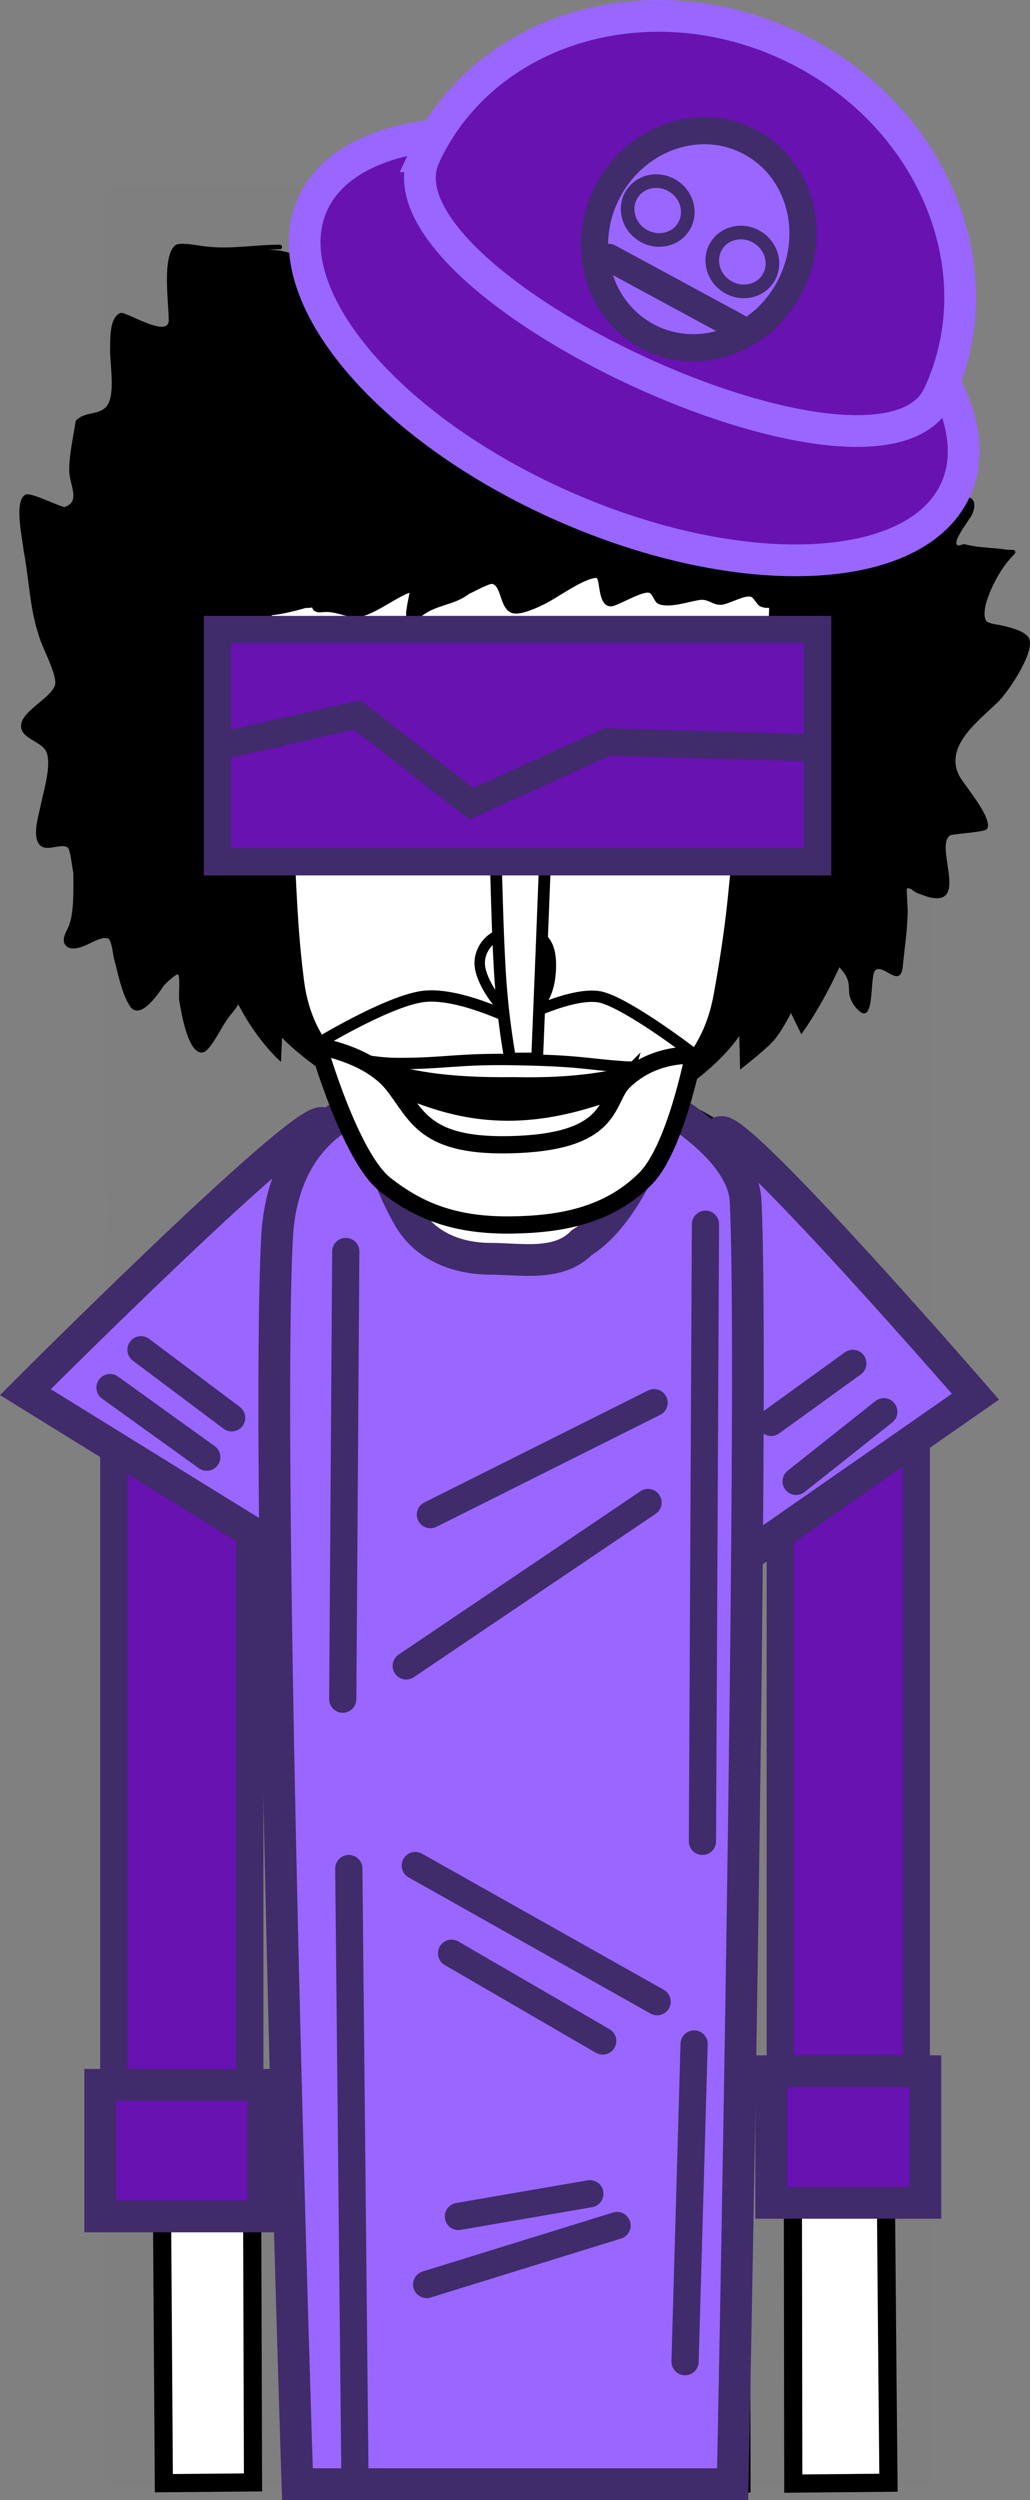 <svg version="1.1" xmlns="http://www.w3.org/2000/svg" xmlns:xlink="http://www.w3.org/1999/xlink" width="113.591" height="275.485" viewBox="0,0,113.591,275.485"><rect x="0" y="0" width="113.591" height="275.485" fill="#808080" stroke="none"/><g transform="translate(-183.475,-30.765)"><g data-paper-data="{&quot;isPaintingLayer&quot;:true}" fill-rule="nonzero" stroke-linejoin="miter" stroke-miterlimit="10" stroke-dasharray="" stroke-dashoffset="0" style="mix-blend-mode: normal"><path d="M195.125,304.592v-136.792c0.161,-1.589 0.226,-3.167 0.226,-4.866l0,-0.454c0,0 0,-0.234 -0.226,-0.249v-110.863h91.182v253.225z" fill-opacity="0.01" fill="#000000" stroke="none" stroke-width="0" stroke-linecap="butt"/><path d="M201.545,304.392c0,0 -0.635,-94.384 -0.793,-118.012c-0.055,-8.153 8.187,-36.761 40.202,-36.921c31.602,-0.158 39.857,29.487 39.849,36.897c-0.077,46.243 0.654,117.986 0.654,117.986l-10.497,0.096l-0.159,-114.843c0,0 0.075,-3.099 -2.816,-3.154c-3.434,-0.065 -2.945,3.116 -2.945,3.116l0.205,114.87l-48.214,0.072l-0.305,-115.233c0,0 0.279,-2.919 -2.886,-2.934c-3.111,-0.015 -2.816,2.909 -2.816,2.909l0.353,115.067z" fill="#ffffff" stroke="#000000" stroke-width="2" stroke-linecap="butt"/><path d="M269.525,259v-71h15v71z" fill="#6712b1" stroke="#402b6b" stroke-width="3" stroke-linecap="butt"/><path d="M196.025,261v-71h15v71z" fill="#6712b1" stroke="#402b6b" stroke-width="3" stroke-linecap="butt"/><path d="M263.275,204l1.333,-18c0,0 -5.179,-30.5 -1.556,-30.5c2.682,0 28,29.167 28,29.167z" data-paper-data="{&quot;index&quot;:null}" fill="#9966ff" stroke="#402b6b" stroke-width="3.5" stroke-linecap="butt"/><path d="M256.143,200.334c-0.571,0 -1.034,-0.463 -1.034,-1.034c0,-0.571 0.463,-1.034 1.034,-1.034c0.571,0 1.034,0.463 1.034,1.034c0,0.571 -0.463,1.034 -1.034,1.034z" fill="#000000" stroke="none" stroke-width="1.5" stroke-linecap="butt"/><path d="M186.275,184.167c0,0 29.63,-29.667 32.65,-29.667c4.08,0 -2.874,31 -2.874,31l1.501,18z" fill="#9966ff" stroke="#402b6b" stroke-width="3.5" stroke-linecap="butt"/><path d="M250.883,204.569c-4.463,-0.314 -6.552,-1.794 -6.17,-2.58c0.118,-0.242 2.846,1.064 6.97,1.305c6.409,0.375 8.51,-0.632 8.51,-0.632v1.346c0,0 -2.413,1.047 -9.311,0.561z" fill="#000000" stroke="#000000" stroke-width="0" stroke-linecap="butt"/><path d="M223.07,199.3c0,-0.571 0.463,-1.034 1.034,-1.034c0.571,0 1.034,0.463 1.034,1.034c0,0.571 -0.463,1.034 -1.034,1.034c-0.571,0 -1.034,-0.463 -1.034,-1.034z" fill="#000000" stroke="none" stroke-width="1.5" stroke-linecap="butt"/><path d="M216.275,304.5c0,0 -3.592,-110.687 -2.253,-137.294c0.635,-12.61 9.903,-14.706 9.903,-14.706c0.183,0.951 0.375,1.9 0.56,2.852c1.299,3.473 2.308,6.52 4.107,9.645c1.85,3.168 5.443,4.469 8.93,4.475c3.419,0.002 7.508,0.865 10.101,-1.772c2.855,-1.769 4.934,-5.164 6.466,-8.197c0.994,-1.976 1.898,-4.57 2.554,-7.004c0,0 8.767,4.815 9.057,10.592c1.034,20.586 -1.426,141.408 -1.426,141.408z" fill="#9966ff" stroke="#402b6b" stroke-width="3.5" stroke-linecap="butt"/><path d="M195.768,101.86c0,0 6.163,-5.922 6.292,-6.788c0.337,-2.271 -0.168,-40.173 35.968,-41.574c44.636,-0.914 39.015,35.349 41.531,42.19c3.45,9.381 6.157,17.4 6.157,17.4c0,0 -2.767,-2.054 -4.08,-3.134c-1.224,-1.008 -3.801,-3.146 -3.801,-3.146c0,0 3.091,10.348 1.311,20.695c-1.562,9.481 -7.298,17.225 -7.298,17.225l-1.155,-2.347c0,0 -1.023,2.198 -2.16,3.333c-1.137,1.135 -3.439,2.913 -3.439,2.913l-0.092,-3.704c0,0 -7.06,11.018 -24.351,10.872c-16.306,-0.255 -26.072,-10.675 -26.072,-10.675l-0.116,2.655c0,0 -3.895,-3.293 -6.181,-9.708c-2.725,-7.646 -3.239,-12.243 -3.239,-12.243c0,0 -2.339,1.899 -5.717,2.774c-4.233,1.097 -6.947,0.345 -6.947,0.345c0,0 3.608,-2.717 5.584,-4.77c1.76,-1.828 2.647,-3.377 2.647,-3.377c0,0 -2.108,1.085 -4.233,1.618c-2.217,0.556 -4.03,0.531 -4.03,0.531c0,0 4.975,-5.037 7.031,-10.874c1.941,-5.511 2.1,-10.957 2.1,-10.957c0,0 -1.362,0.662 -3.33,0.795c-1.248,0.085 -2.378,-0.049 -2.378,-0.049z" fill="#000000" stroke="none" stroke-width="1.5" stroke-linecap="butt"/><path d="M212.554,113.181c-0.577,-7.293 0.335,-17.154 0.335,-17.154c0,0 3.411,-0.041 13.914,-3.144c8.07,-2.384 20.547,-9.487 20.547,-9.487c0,0 -2.16,3.005 -3.408,4.46c-1.327,1.547 -3.993,4.563 -3.993,4.563c0,0 7.838,-1.668 14.675,-4.729c8.568,-3.536 10.593,-6.053 12.95,-4.593c2.783,1.724 1.03,23.183 0.718,28.741c-0.422,5.669 -2.533,9.5 -3.15,12.521c-0.617,3.021 -0.41,6.137 -2.206,16.04c-1.121,6.18 -4.162,8.925 -10.019,14.661c-5.858,5.736 -9.054,9.253 -13.014,9.322c-3.811,0.066 -8.936,-5.1 -13.935,-10.382c-5.324,-5.625 -8.875,-8.477 -9.716,-15.14c-0.757,-6 -0.777,-9.909 -1.123,-15.248c-0.253,-3.903 -2.261,-6.445 -2.576,-10.428z" fill="#ffffff" stroke="#000000" stroke-width="1.5" stroke-linecap="butt"/><path d="M260.624,101.861c0,0 1.524,0.318 4.256,1.11c2.495,0.724 4.449,1.744 4.449,1.744l0.195,1.17c0,0 -7.25,-3.13 -15.116,-2.471c-6.29,0.527 -9.963,2.812 -9.963,2.812l0.046,-4.177c0,0 3.127,-1.704 7.864,-1.856c4.904,-0.157 8.091,0.591 8.091,0.591z" data-paper-data="{&quot;index&quot;:null}" fill="#000000" stroke="none" stroke-width="1.5" stroke-linecap="butt"/><path d="M240.186,142.608c-1.034,0 -3.538,-3.26 -3.787,-5.364c-0.222,-1.882 1.315,-3.828 3.787,-3.828c2.472,0 4.202,0.491 4.03,4.189c-0.146,3.138 -1.558,5.003 -4.03,5.003z" fill="#ffffff" stroke="#000000" stroke-width="1.15" stroke-linecap="butt"/><path d="M213.041,58.26c1.693,0.088 3.315,0.421 4.597,1.676c1.056,1.059 1.917,2.367 2.912,3.393c1.257,1.297 3.475,2.123 4.939,3.18c2.934,2.121 5.293,4.17 8.626,5.765c1.271,0.609 2.543,1.217 3.814,1.825c1.212,-0.49 2.418,-0.99 3.633,-1.427c3.968,-1.427 6.398,-0.412 10.032,1.479c3.112,1.619 6.242,3.11 9.448,4.534c3.2,1.422 6.433,2.727 9.687,4.019c1.856,0.737 3.746,1.605 5.354,2.81c0.323,0.242 1.642,0.978 1.699,1.378c0.043,0.304 -0.434,1.185 -0.775,1.813c1.991,0.141 4.005,-0.008 6.045,-0.324c2.396,-0.371 4.103,-1.778 6.188,-2.634c1.992,-0.818 2.023,1.093 1.1,2.239c-0.211,0.397 -1.752,2.396 -1.327,2.815c0.211,0.209 0.602,-0.137 0.889,-0.059c1.55,0.419 3.192,0.348 4.811,0.627l0.001,-0.029l0.498,0.023c0.133,0.005 0.24,0.115 0.24,0.25c0,0.066 -0.026,0.127 -0.068,0.171l-0.342,0.364c-1.249,1.331 -2.31,3.361 -2.827,5.104c-0.127,0.429 -0.364,1.792 0.191,2.068c0.482,0.239 1.343,0.292 1.886,0.442c0.797,0.221 2.535,0.623 2.74,1.54c0.367,1.643 -2.339,5.661 -3.458,6.777c-2.15,2.121 -6.015,4.865 -4.302,8.183c0.505,0.978 3.877,4.845 3.025,5.876c-0.257,0.311 -3.421,0.501 -4.018,0.662c-1.78,1.128 2.011,7.704 -2.146,6.874c-0.483,-0.096 -0.983,-0.325 -1.451,-0.481c-0.413,-0.13 -0.856,-0.744 -1.206,-0.487c-0.038,0.028 0.1,2.071 0.1,2.299c-0.003,2.154 -0.363,4.351 -0.565,6.497c-0.418,2.138 -2.164,-0.622 -3.017,0.197c-0.674,0.647 0.088,6.69 -2.152,4.075c-0.231,-0.27 -0.41,-0.586 -0.553,-0.911c-0.291,-0.686 -0.107,-1.307 -0.289,-1.992c-0.305,-1.145 -1.521,-1.867 -1.906,-2.884c-0.138,-0.365 0.168,-1.101 -0.084,-1.435c-0.531,-0.706 -1.405,-2.155 -1.432,-3.132c0.001,-3.237 1.42,-7.092 2.192,-10.256c0.814,-3.334 1.31,-6.887 1.308,-10.317c-0.002,-3.071 -0.104,-7.419 -1.799,-10.021c-1.208,-1.856 -2.371,-3.085 -3.823,-3.976c-0.336,0.167 -0.695,0.305 -1.08,0.407c-0.924,0.231 -2.171,0.783 -3.102,0.307c-0.31,-0.159 -0.694,-0.968 -1.003,-1.044c-0.782,-0.192 -2.422,0.855 -3.309,0.893c-0.874,0.038 -1.401,-0.687 -2.34,-0.535c-1.16,0.175 -3.527,0.99 -4.614,0.39c-0.37,-0.204 -0.547,-1.011 -0.903,-1.169c-0.636,-0.283 -3.286,1.28 -4.059,1.463c-1.766,0.302 -1.314,-3.153 -1.847,-3.115c-1.429,0.1 -4.213,2.157 -5.636,2.867c-0.801,0.399 -2.569,1.236 -3.495,1.034c-1.492,-0.326 -1.23,-2.893 -2.266,-3.233c-0.344,-0.113 -2.167,0.923 -2.588,1.085c-1.666,1.291 -3.593,1.157 -5.25,2.466c-0.445,0.352 -1.052,1.147 -1.607,0.316c-0.306,-0.458 0.211,-2.336 0.273,-2.903c-1.602,0.592 -4.115,2.582 -5.727,2.693c-1.232,0.085 -2.449,-0.721 -3.865,-0.548c-0.816,0.088 -1.03,-0.192 -1.158,-0.54c-0.039,0.03 -0.087,0.049 -0.14,0.052l-0.498,0.028l-0.001,-0.022c-1.517,0.447 -4.492,1.181 -5.087,0.644c-0.199,-0.179 -0.279,-0.444 -0.278,-0.757c-0.659,-0.07 -1.27,-0.484 -1.818,-1.572c-0.283,-0.561 -0.521,-1.135 -0.733,-1.717c-1.314,1.317 -3.432,3.397 -3.759,4.868c-0.272,1.227 0.064,2.229 -0.511,3.421c-0.522,3.054 0.022,6.853 0.022,10.227c0.001,3.569 0.143,6.876 0.793,10.387c0.631,3.409 1.115,6.919 2.201,10.181c0.626,2.133 2.1,5.091 1.923,7.334c-0.066,0.842 -1.224,1.848 -1.642,2.612c-0.481,0.663 -1.689,3.145 -2.446,3.345c-1.693,0.448 -2.468,-4.546 -2.663,-5.707c-0.087,-0.518 0.114,-2.536 -0.112,-2.846c-0.164,-0.225 -1.518,1.094 -1.622,1.253c-0.725,1.097 -2.596,3.749 -3.678,2.268c-0.953,-1.464 -1.316,-3.564 -1.775,-5.257c-0.104,-0.384 -0.268,-2.031 -0.623,-2.225c-0.533,-0.291 -1.698,0.343 -2.158,0.566c-0.644,0.311 -2.121,0.961 -2.656,0.037c-0.379,-0.654 0.287,-1.555 0.478,-2.082c0.567,-1.566 0.469,-4.108 0.462,-5.793c-0.116,-0.456 -0.313,-2.517 -0.607,-2.754c-0.799,-0.643 -2.763,0.841 -3.36,-0.745c-0.423,-1.122 0.184,-2.972 0.407,-4.092c0.28,-1.407 1.228,-4.428 0.554,-5.79c-0.621,-1.256 -3.42,-1.468 -2.609,-3.414c0.627,-1.348 3.34,-2.699 3.607,-3.932c0.208,-0.957 -1.145,-3.626 -1.515,-4.597c-1.319,-3.459 -1.278,-6.656 -1.968,-10.239c-0.098,-1.18 -1.105,-5.459 0.228,-6.101c0.581,-0.28 3.459,1.213 4.293,1.379c1.813,-0.601 0.555,-2.426 0.524,-3.939c-0.036,-1.791 0.45,-3.795 0.712,-5.568c0.998,-1.103 2.598,-0.553 3.437,-1.644c0.979,-1.272 0.306,-4.728 0.357,-6.285c0.033,-1.032 -0.116,-3.483 1.146,-3.961c0.574,-0.218 5.525,3.027 5.313,0.654c0,-1.664 -0.764,-6.958 0.741,-8.119c0.431,-0.332 2.173,-0.029 2.686,0.053c3.108,0.498 5.718,-0.105 8.823,-0.105c0,0 0.25,0 0.25,0.25c0,0.25 -0.25,0.25 -0.25,0.25c-0.438,0 -0.866,0.012 -1.287,0.031zM213.264,92.73c-1.46,0.001 -2.28,0.453 -3.527,1.196c-0.008,0.008 -0.016,0.016 -0.024,0.024c0.227,0.638 0.483,1.268 0.793,1.882c0.413,0.821 0.898,1.183 1.432,1.284c0.249,-1.183 1.2,-2.708 1.482,-3.236c0.202,-0.378 0.405,-0.743 0.612,-1.099c-0.326,-0.026 -0.61,-0.052 -0.767,-0.052zM221.994,81.36c-1.71,1.955 -3.281,4.053 -4.402,6.395c0.627,-0.745 1.292,-1.486 2.005,-2.252c1.074,-1.035 1.679,-2.645 2.397,-4.143z" fill="#000000" stroke="none" stroke-width="0.5" stroke-linecap="butt"/><path d="M214.254,123.305c0,0 -4.932,-3.517 -6.164,-8.975c-1.296,-5.743 -1.461,-9.733 0.48,-9.992c1.941,-0.259 2.703,2.377 3.733,8.356c1.029,5.979 1.951,10.611 1.951,10.611z" data-paper-data="{&quot;index&quot;:null}" fill="#ffffff" stroke="#000000" stroke-width="1" stroke-linecap="butt"/><path d="M214.051,119.357c0,0 -3.564,-2.923 -4.318,-8.451c-0.421,-3.083 2.157,-2.28 2.157,-2.28" fill="none" stroke="#000000" stroke-width="0.25" stroke-linecap="round"/><path d="M220.526,102.157c0,0 3.37,-1.819 8.032,-2.282c5.167,-0.513 7.768,-0.066 7.768,-0.066l0.295,4.137c0,0 -3.836,-0.681 -8.018,-0.521c-5.593,0.213 -6.645,1.433 -10.898,1.891c-3.644,0.393 -6.737,0.159 -6.737,0.159l-0.026,-1.232c0,0 3.595,0.074 5.234,-0.068c1.352,-0.117 3.976,-0.938 3.976,-0.938z" fill="#000000" stroke="none" stroke-width="1.5" stroke-linecap="butt"/><path d="M268.487,112.693c1.029,-5.979 1.791,-8.615 3.733,-8.356c1.941,0.259 1.776,4.249 0.48,9.992c-1.232,5.458 -6.164,8.975 -6.164,8.975c0,0 0.922,-4.633 1.951,-10.611z" data-paper-data="{&quot;index&quot;:null}" fill="#ffffff" stroke="#000000" stroke-width="1" stroke-linecap="butt"/><path d="M268.9,108.626c0,0 2.578,-0.803 2.157,2.28c-0.754,5.527 -4.318,8.451 -4.318,8.451" data-paper-data="{&quot;index&quot;:null}" fill="none" stroke="#000000" stroke-width="0.25" stroke-linecap="round"/><path d="M288.909,84.615c-4.278,9.712 -23.639,10.585 -43.243,1.95c-19.605,-8.635 -32.029,-23.509 -27.751,-33.222c4.278,-9.712 23.639,-10.585 43.243,-1.95c19.605,8.635 32.029,23.509 27.751,33.222z" fill="#6712b1" stroke="#9966ff" stroke-width="3.5" stroke-linecap="butt"/><path d="M230.299,47.984c6.501,-14.031 24.466,-19.523 40.126,-12.268c15.66,7.256 23.084,24.512 16.583,38.543c-6.501,14.031 -63.21,-12.244 -56.708,-26.275z" fill="#6712b1" stroke="#9966ff" stroke-width="3.5" stroke-linecap="butt"/><g stroke-linecap="butt"><path d="M244.509,113.805c0.071,-4.892 4.838,-8.936 10.211,-8.858c5.373,0.078 9.027,4.248 8.956,9.14c-0.071,4.892 -4.124,8.794 -9.497,8.716c-5.373,-0.078 -9.742,-4.107 -9.671,-8.999z" fill="#ffffff" stroke="#000000" stroke-width="1.4"/><path d="M248.946,113.923c0.04,-2.758 2.309,-4.962 5.067,-4.922c2.758,0.04 4.962,2.309 4.922,5.067c-0.04,2.758 -2.309,4.962 -5.067,4.922c-2.758,-0.04 -4.962,-2.309 -4.922,-5.067z" fill="#000000" stroke="none" stroke-width="1.5"/><path d="M244.023,113.365c0,0 0.064,-9.015 10.601,-8.825c9.471,0.166 9.556,9.407 9.556,9.407c0,0 -3.555,-5.434 -10.398,-5.486c-6.237,-0.047 -9.759,4.904 -9.759,4.904z" fill="#ffffff" stroke="#000000" stroke-width="1.15"/><path d="M253.782,119.223c6.843,-0.052 10.398,-5.486 10.398,-5.486c0,0 -0.085,9.241 -9.556,9.407c-10.538,0.19 -10.601,-8.825 -10.601,-8.825c0,0 3.522,4.951 9.759,4.904z" data-paper-data="{&quot;index&quot;:null}" fill="#ffffff" stroke="#000000" stroke-width="1.15"/></g><g stroke-linecap="butt"><path d="M217.842,113.472c0.071,-4.892 4.838,-8.936 10.211,-8.858c5.373,0.078 9.027,4.248 8.956,9.14c-0.071,4.892 -4.124,8.794 -9.497,8.716c-5.373,-0.078 -9.742,-4.107 -9.671,-8.999z" fill="#ffffff" stroke="#000000" stroke-width="1.4"/><path d="M222.28,113.59c0.04,-2.758 2.309,-4.962 5.067,-4.922c2.758,0.04 4.962,2.309 4.922,5.067c-0.04,2.758 -2.309,4.962 -5.067,4.922c-2.758,-0.04 -4.962,-2.309 -4.922,-5.067z" fill="#000000" stroke="none" stroke-width="1.5"/><path d="M236.763,116.995c0,0 -2.751,6.025 -8.722,5.524c-7.371,0.024 -9.768,-5.942 -9.768,-5.942c0,0 6.014,0.564 9.065,0.633c3.111,0.07 9.425,-0.216 9.425,-0.216z" data-paper-data="{&quot;index&quot;:null}" fill="#ffffff" stroke="#000000" stroke-width="1.15"/><path d="M218.473,110.348c0,0 2.397,-5.965 9.768,-5.942c5.971,-0.501 8.722,6.124 8.722,6.124c0,0 -5.889,0.228 -8.913,0.198c-3.135,-0.031 -9.577,-0.38 -9.577,-0.38z" data-paper-data="{&quot;index&quot;:null}" fill="#ffffff" stroke="#000000" stroke-width="1.15"/></g><path d="M270.665,62.214c-3.004,5.977 -9.973,8.543 -15.567,5.732c-5.594,-2.811 -7.694,-9.935 -4.69,-15.912c3.004,-5.977 9.973,-8.543 15.567,-5.732c5.594,2.811 7.694,9.935 4.69,15.912z" fill="#9966ff" stroke="#402b6b" stroke-width="3" stroke-linecap="butt"/><path d="M258.835,55.802c-0.959,1.476 -3.002,1.85 -4.563,0.835c-1.561,-1.015 -2.049,-3.033 -1.089,-4.509c0.959,-1.476 3.002,-1.85 4.563,-0.835c1.561,1.015 2.049,3.033 1.089,4.509z" fill="#9966ff" stroke="#402b6b" stroke-width="1.5" stroke-linecap="butt"/><path d="M268.169,61.469c-0.959,1.476 -3.002,1.85 -4.563,0.835c-1.561,-1.015 -2.049,-3.033 -1.089,-4.509c0.959,-1.476 3.002,-1.85 4.563,-0.835c1.561,1.015 2.049,3.033 1.089,4.509z" fill="#9966ff" stroke="#402b6b" stroke-width="1.5" stroke-linecap="butt"/><path d="M250.62,59.132l14.167,7.667" fill="none" stroke="#402b6b" stroke-width="3" stroke-linecap="round"/><path d="M195.608,183.667l10.667,7.667" fill="none" stroke="#402b6b" stroke-width="3" stroke-linecap="round"/><path d="M271.275,194l9.667,-7.667" fill="none" stroke="#402b6b" stroke-width="3" stroke-linecap="round"/><path d="M221.608,168.667l-0.333,49.333" fill="none" stroke="#402b6b" stroke-width="3" stroke-linecap="round"/><path d="M255.608,185.333l-24.667,12.333" fill="none" stroke="#402b6b" stroke-width="3" stroke-linecap="round"/><path d="M228.275,214.333l26.667,-18" fill="none" stroke="#402b6b" stroke-width="3" stroke-linecap="round"/><path d="M261.275,165.667l-0.333,68" fill="none" stroke="#402b6b" stroke-width="3" stroke-linecap="round"/><path d="M255.942,251.333l-26.667,-15" fill="none" stroke="#402b6b" stroke-width="3" stroke-linecap="round"/><path d="M249.942,255.667l-16.667,-9.667" fill="none" stroke="#402b6b" stroke-width="3" stroke-linecap="round"/><path d="M222.608,302.667l-0.667,-66" fill="none" stroke="#402b6b" stroke-width="3" stroke-linecap="round"/><path d="M259.025,291l1,-35" fill="none" stroke="#402b6b" stroke-width="3" stroke-linecap="round"/><path d="M248.525,272.5l-14.5,2.5" fill="none" stroke="#402b6b" stroke-width="3" stroke-linecap="round"/><path d="M251.525,276l-21,6.5" fill="none" stroke="#402b6b" stroke-width="3" stroke-linecap="round"/><path d="M199.025,179.5l10,7.5" fill="none" stroke="#402b6b" stroke-width="3" stroke-linecap="round"/><path d="M268.525,187.5l9,-6.5" fill="none" stroke="#402b6b" stroke-width="3" stroke-linecap="round"/><path d="M194.525,275v-14.5h18v14.5z" fill="#6712b1" stroke="#402b6b" stroke-width="3.5" stroke-linecap="butt"/><path d="M268.525,273.5v-14.5h17v14.5z" fill="#6712b1" stroke="#402b6b" stroke-width="3.5" stroke-linecap="butt"/><g stroke-linecap="butt"><path d="M258.967,147.73c-0.084,3.01 -11.603,10.392 -19.814,10.258c-8.211,-0.134 -19.226,-8.862 -19.142,-11.871c0.084,-3.01 12.341,-1.278 20.552,-1.144c8.211,0.134 18.488,-0.253 18.404,2.757z" fill="#000000" stroke="none" stroke-width="0"/><path d="M257.698,145.826c0,0 -3.357,3.962 -17.575,3.629c-15.417,0.218 -17.239,-3.713 -17.239,-3.713z" fill="#ffffff" stroke="none" stroke-width="0"/><path d="M256.157,149.408c0,0 -2.693,10.811 -17.441,10.476c-12.967,-0.295 -15.263,-10.56 -15.263,-10.56c0,0 1.92,1.523 5.823,2.946c2.59,0.944 5.864,1.989 10.219,1.994c3.886,0.005 7.281,-0.866 9.8,-1.658c4.558,-1.434 6.863,-3.198 6.863,-3.198z" fill="#ffffff" stroke="none" stroke-width="0"/><path d="M249.914,140.688c3.037,0.878 9.558,5.842 9.558,5.842c0,0 -3.754,2.023 -7.002,1.803c-4.596,-0.312 -4.806,-0.681 -12.216,-0.809c-6.378,-0.11 -7.707,0.443 -12.855,0.43c-5.148,-0.013 -9.128,-2.039 -9.128,-2.039c0,0 7.575,-4.633 11.622,-5.311c3.959,-0.664 10.222,2.572 10.493,2.588c0,0 6.49,-3.382 9.527,-2.504z" fill="#ffffff" stroke="#000000" stroke-width="1.25"/><path d="M252.199,149.99c3.346,-3.338 7.758,-2.921 7.758,-2.921c0,0 -1.985,10.264 -5.314,13.593c-4.081,4.082 -9.378,5.011 -14.705,5.086c-6.052,0.085 -10.13,-1.4 -13.996,-4.456c-3.866,-3.056 -7.351,-15.238 -7.351,-15.238c0,0 5.517,0.839 8.209,4.204c2.692,3.365 3.341,7.075 13.781,6.618c10.699,-0.469 9.665,-4.938 11.618,-6.887z" fill="#ffffff" stroke="#000000" stroke-width="1.9"/></g><path d="M243.789,112.515c0,0 0.103,3.97 0.006,7.127c-0.192,6.251 -1.081,27.761 -1.081,27.761l-2.982,0.009c0,0 -0.803,-4.173 -1.123,-9.5c-0.434,-7.211 -0.45,-16.293 -0.763,-19.632c-0.298,-3.165 -0.896,-5.715 -0.896,-5.715" fill="#ffffff" stroke="#000000" stroke-width="1.3" stroke-linecap="round"/><path d="M207.451,125.73v-25.6h66.2v25.6z" fill="#6712b1" stroke="#402b6b" stroke-width="3" stroke-linecap="butt"/><path d="M271.851,113.13l-21.4,-0.6l-15,6.8l-12.6,-9.8l-14.8,3.4" fill="none" stroke="#402b6b" stroke-width="3" stroke-linecap="round"/></g></g></svg>